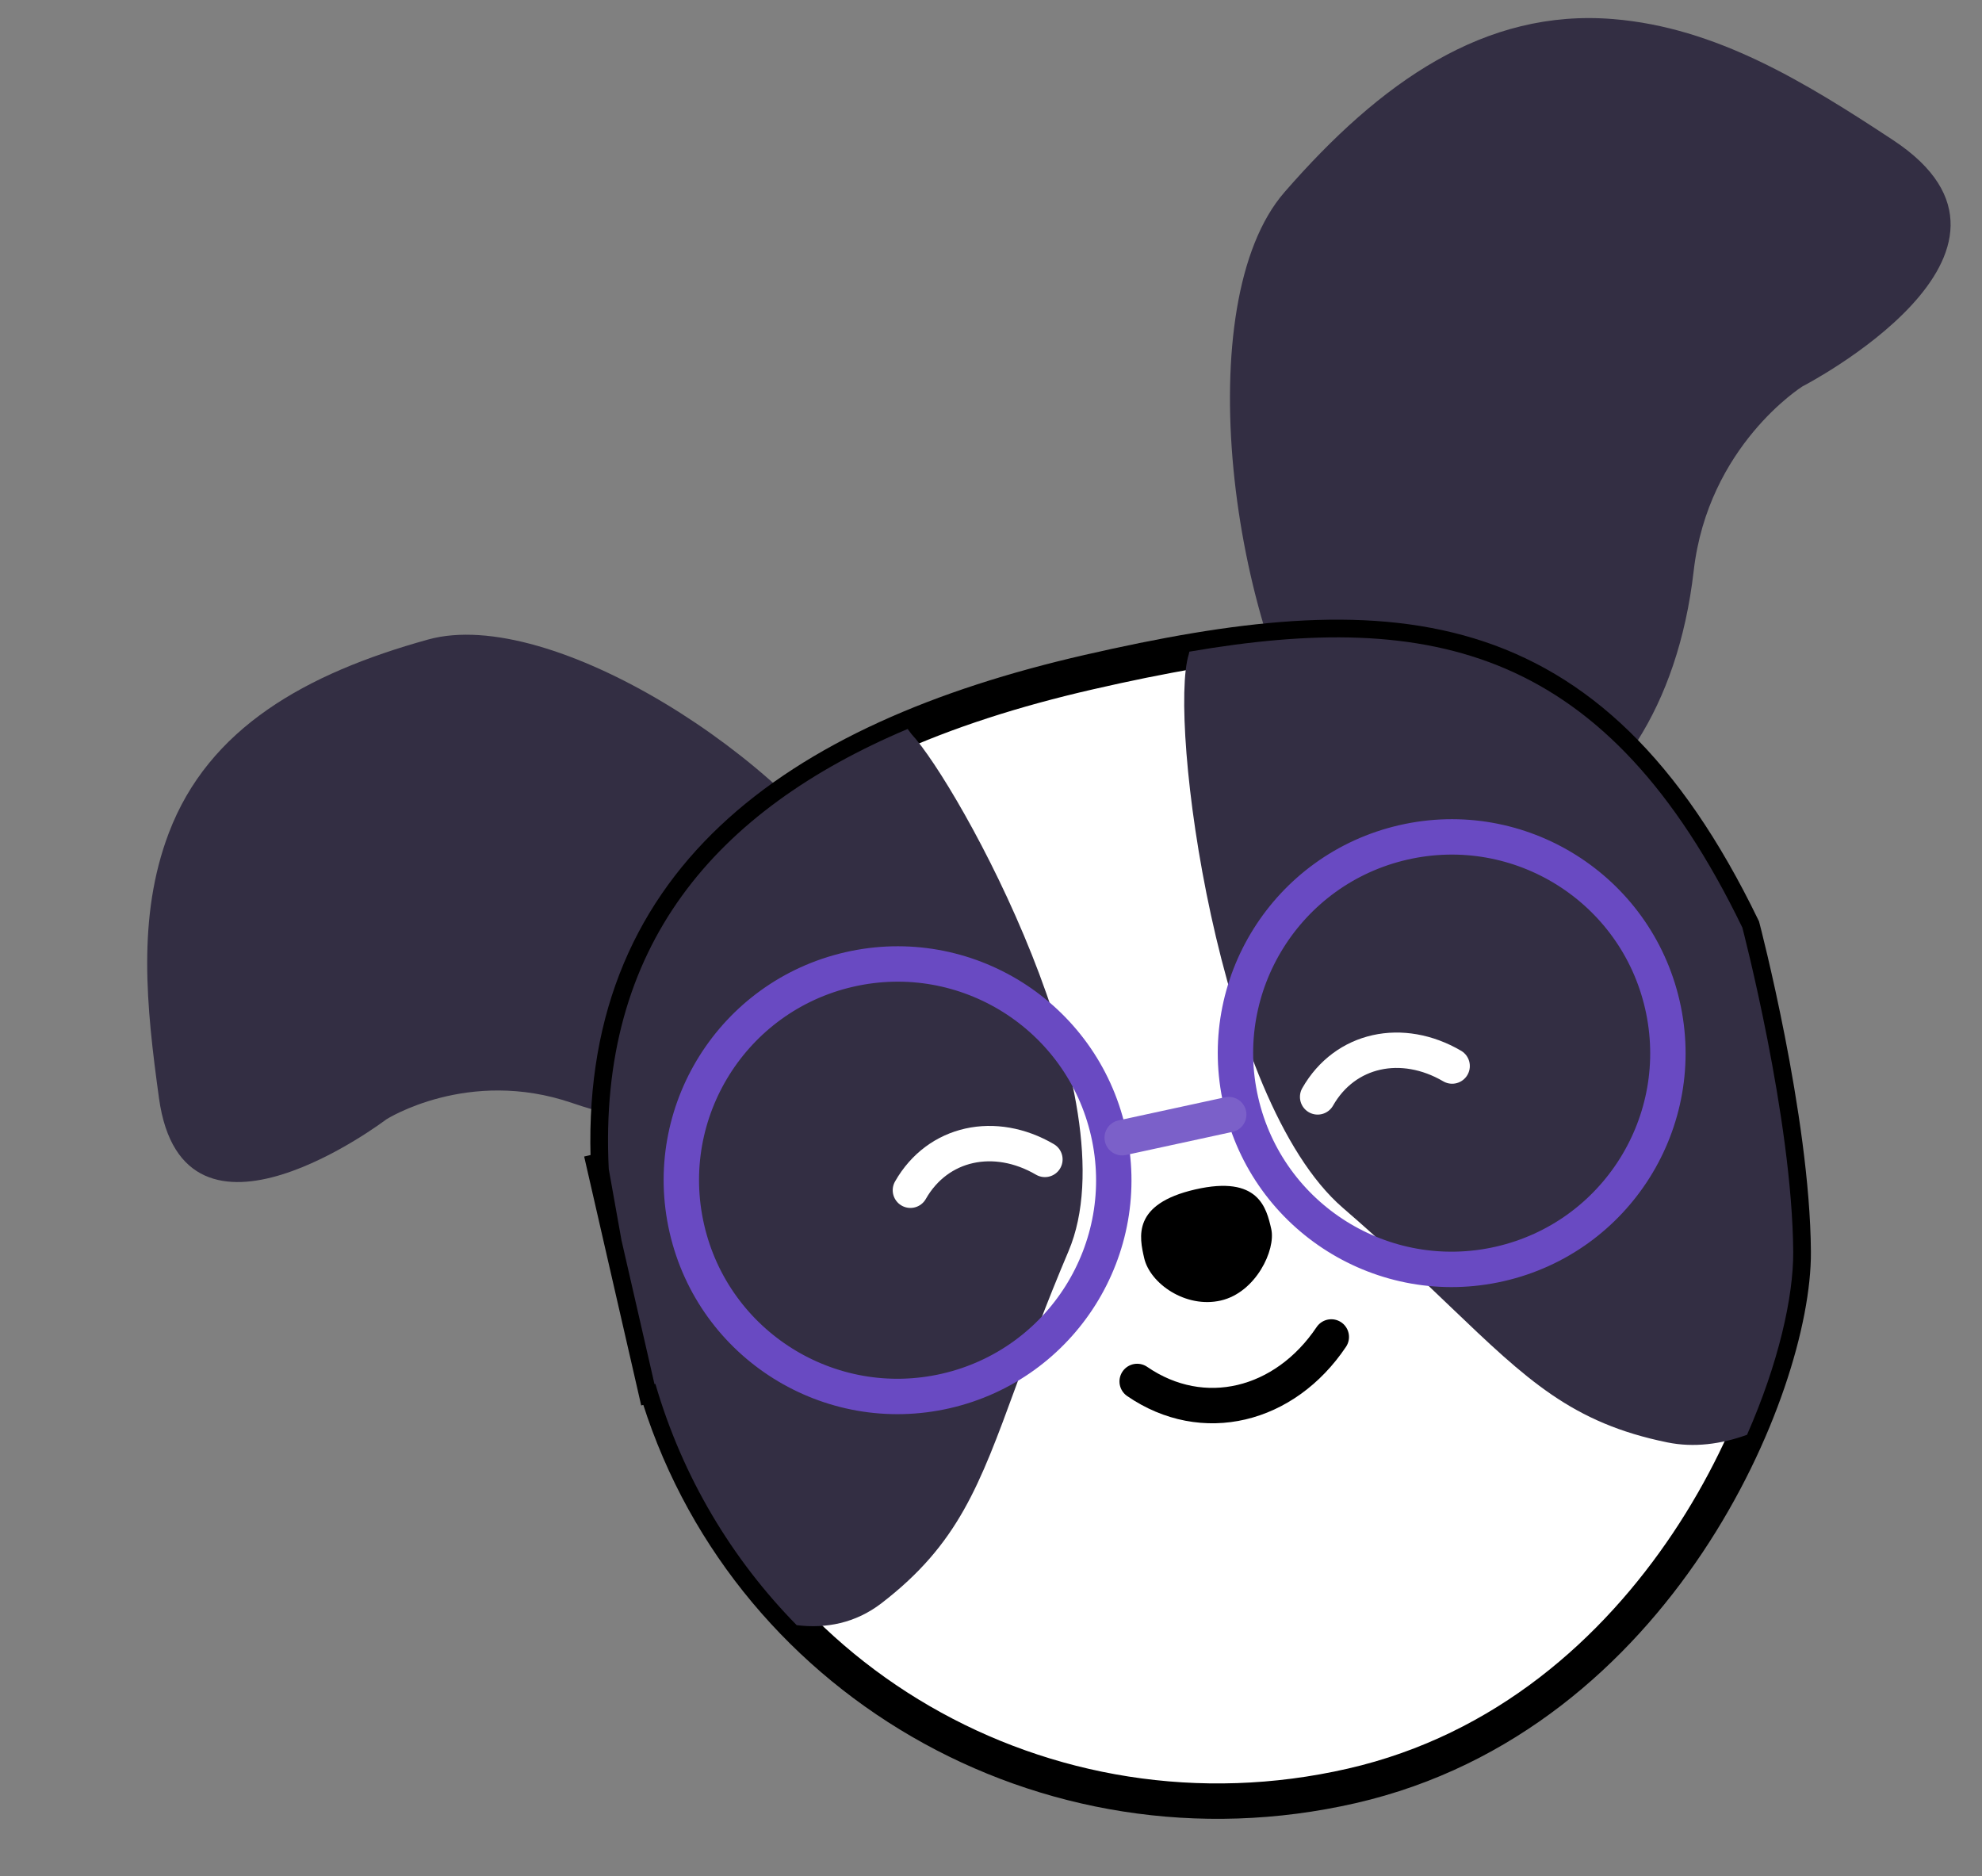 <svg width="56" height="53" viewBox="0 0 56 53" fill="none" xmlns="http://www.w3.org/2000/svg">
<rect x="0" y="0" width="56" height="53" fill="#808080" stroke="none"/>
<path d="M53.486 3.957C50.982 2.307 48.486 0.777 45.581 0.539C41.954 0.241 39.002 2.313 36.29 5.432C33.578 8.551 34.729 17.672 37.59 21.876C40.452 26.079 46.955 23.95 47.854 16.128C48.262 12.584 50.929 10.915 50.929 10.915C50.929 10.915 58.289 7.122 53.486 3.957Z" fill="#332E43"/>
<path d="M4.492 31.023C4.135 28.437 3.868 25.904 4.77 23.532C5.895 20.571 8.63 19.028 12.096 18.067C15.563 17.106 22.297 21.428 24.527 25.251C26.757 29.075 22.647 33.385 16.165 31.16C13.227 30.152 10.917 31.622 10.917 31.622C10.917 31.622 5.179 35.982 4.492 31.023Z" fill="#332E43"/>
<path d="M49.229 26.205C44.883 17.233 39.128 17.071 30.756 18.99C22.386 20.909 16.797 24.947 17.2 33.026L17.104 33.048L17.559 35.035L18.275 38.157L18.281 38.183L18.287 38.208L18.492 39.104L18.518 39.098C20.93 47.392 29.536 52.437 38.195 50.452C46.854 48.467 50.691 39.148 50.666 35.368C50.641 31.588 49.229 26.205 49.229 26.205Z" fill="white"/>
<path d="M49.229 26.205C44.883 17.233 39.128 17.071 30.756 18.99C22.386 20.909 16.797 24.947 17.2 33.026L17.104 33.048L17.559 35.035L18.275 38.157L18.281 38.183L18.287 38.208L18.492 39.104L18.518 39.098C20.93 47.392 29.536 52.437 38.195 50.452C46.854 48.467 50.691 39.148 50.666 35.368C50.641 31.588 49.229 26.205 49.229 26.205Z" stroke="black"/>
<path fill-rule="evenodd" clip-rule="evenodd" d="M33.587 18.488C33.005 20.346 34.393 31.058 37.943 34.124C39.172 35.185 40.137 36.109 40.97 36.906C43.143 38.984 44.413 40.2 47.111 40.749C47.861 40.902 48.63 40.799 49.361 40.534C50.251 38.514 50.674 36.632 50.666 35.368C50.641 31.589 49.229 26.205 49.229 26.205C45.395 18.289 40.462 17.231 33.605 18.41L33.587 18.488Z" fill="#332E43"/>
<path fill-rule="evenodd" clip-rule="evenodd" d="M25.754 20.739C27.076 22.16 32.015 31.055 30.188 35.352C29.556 36.841 29.098 38.091 28.703 39.169C27.672 41.982 27.069 43.627 24.909 45.29C24.169 45.86 23.332 46.014 22.51 45.912C20.683 44.051 19.287 41.739 18.518 39.097L18.492 39.103L18.287 38.207L18.281 38.182L18.275 38.156L17.559 35.035L17.2 33.025C16.886 26.733 20.206 22.892 25.645 20.594L25.754 20.739Z" fill="#332E43"/>
<path d="M35.918 34.719C36.053 35.308 35.483 36.514 34.492 36.741C33.501 36.968 32.493 36.261 32.328 35.542C32.193 34.952 31.978 34.014 33.773 33.602C35.568 33.191 35.783 34.132 35.918 34.719Z" fill="black"/>
<path d="M37.615 37.77C36.303 39.726 33.995 40.308 32.13 39.027" stroke="black" stroke-linecap="round"/>
<path d="M29.523 32.754C28.114 31.93 26.499 32.264 25.723 33.625" stroke="white" stroke-linecap="round"/>
<path d="M41.029 30.116C39.62 29.292 38.005 29.626 37.229 30.988" stroke="white" stroke-linecap="round"/>
<circle cx="25.36" cy="33.342" r="6.108" transform="rotate(-12.912 25.36 33.342)" stroke="#694AC2"/>
<circle cx="41.016" cy="29.752" r="6.108" transform="rotate(-12.912 41.016 29.752)" stroke="#694AC2"/>
<path d="M31.707 32.141L34.717 31.488" stroke="#7B60C9" stroke-linecap="round"/>
</svg>
